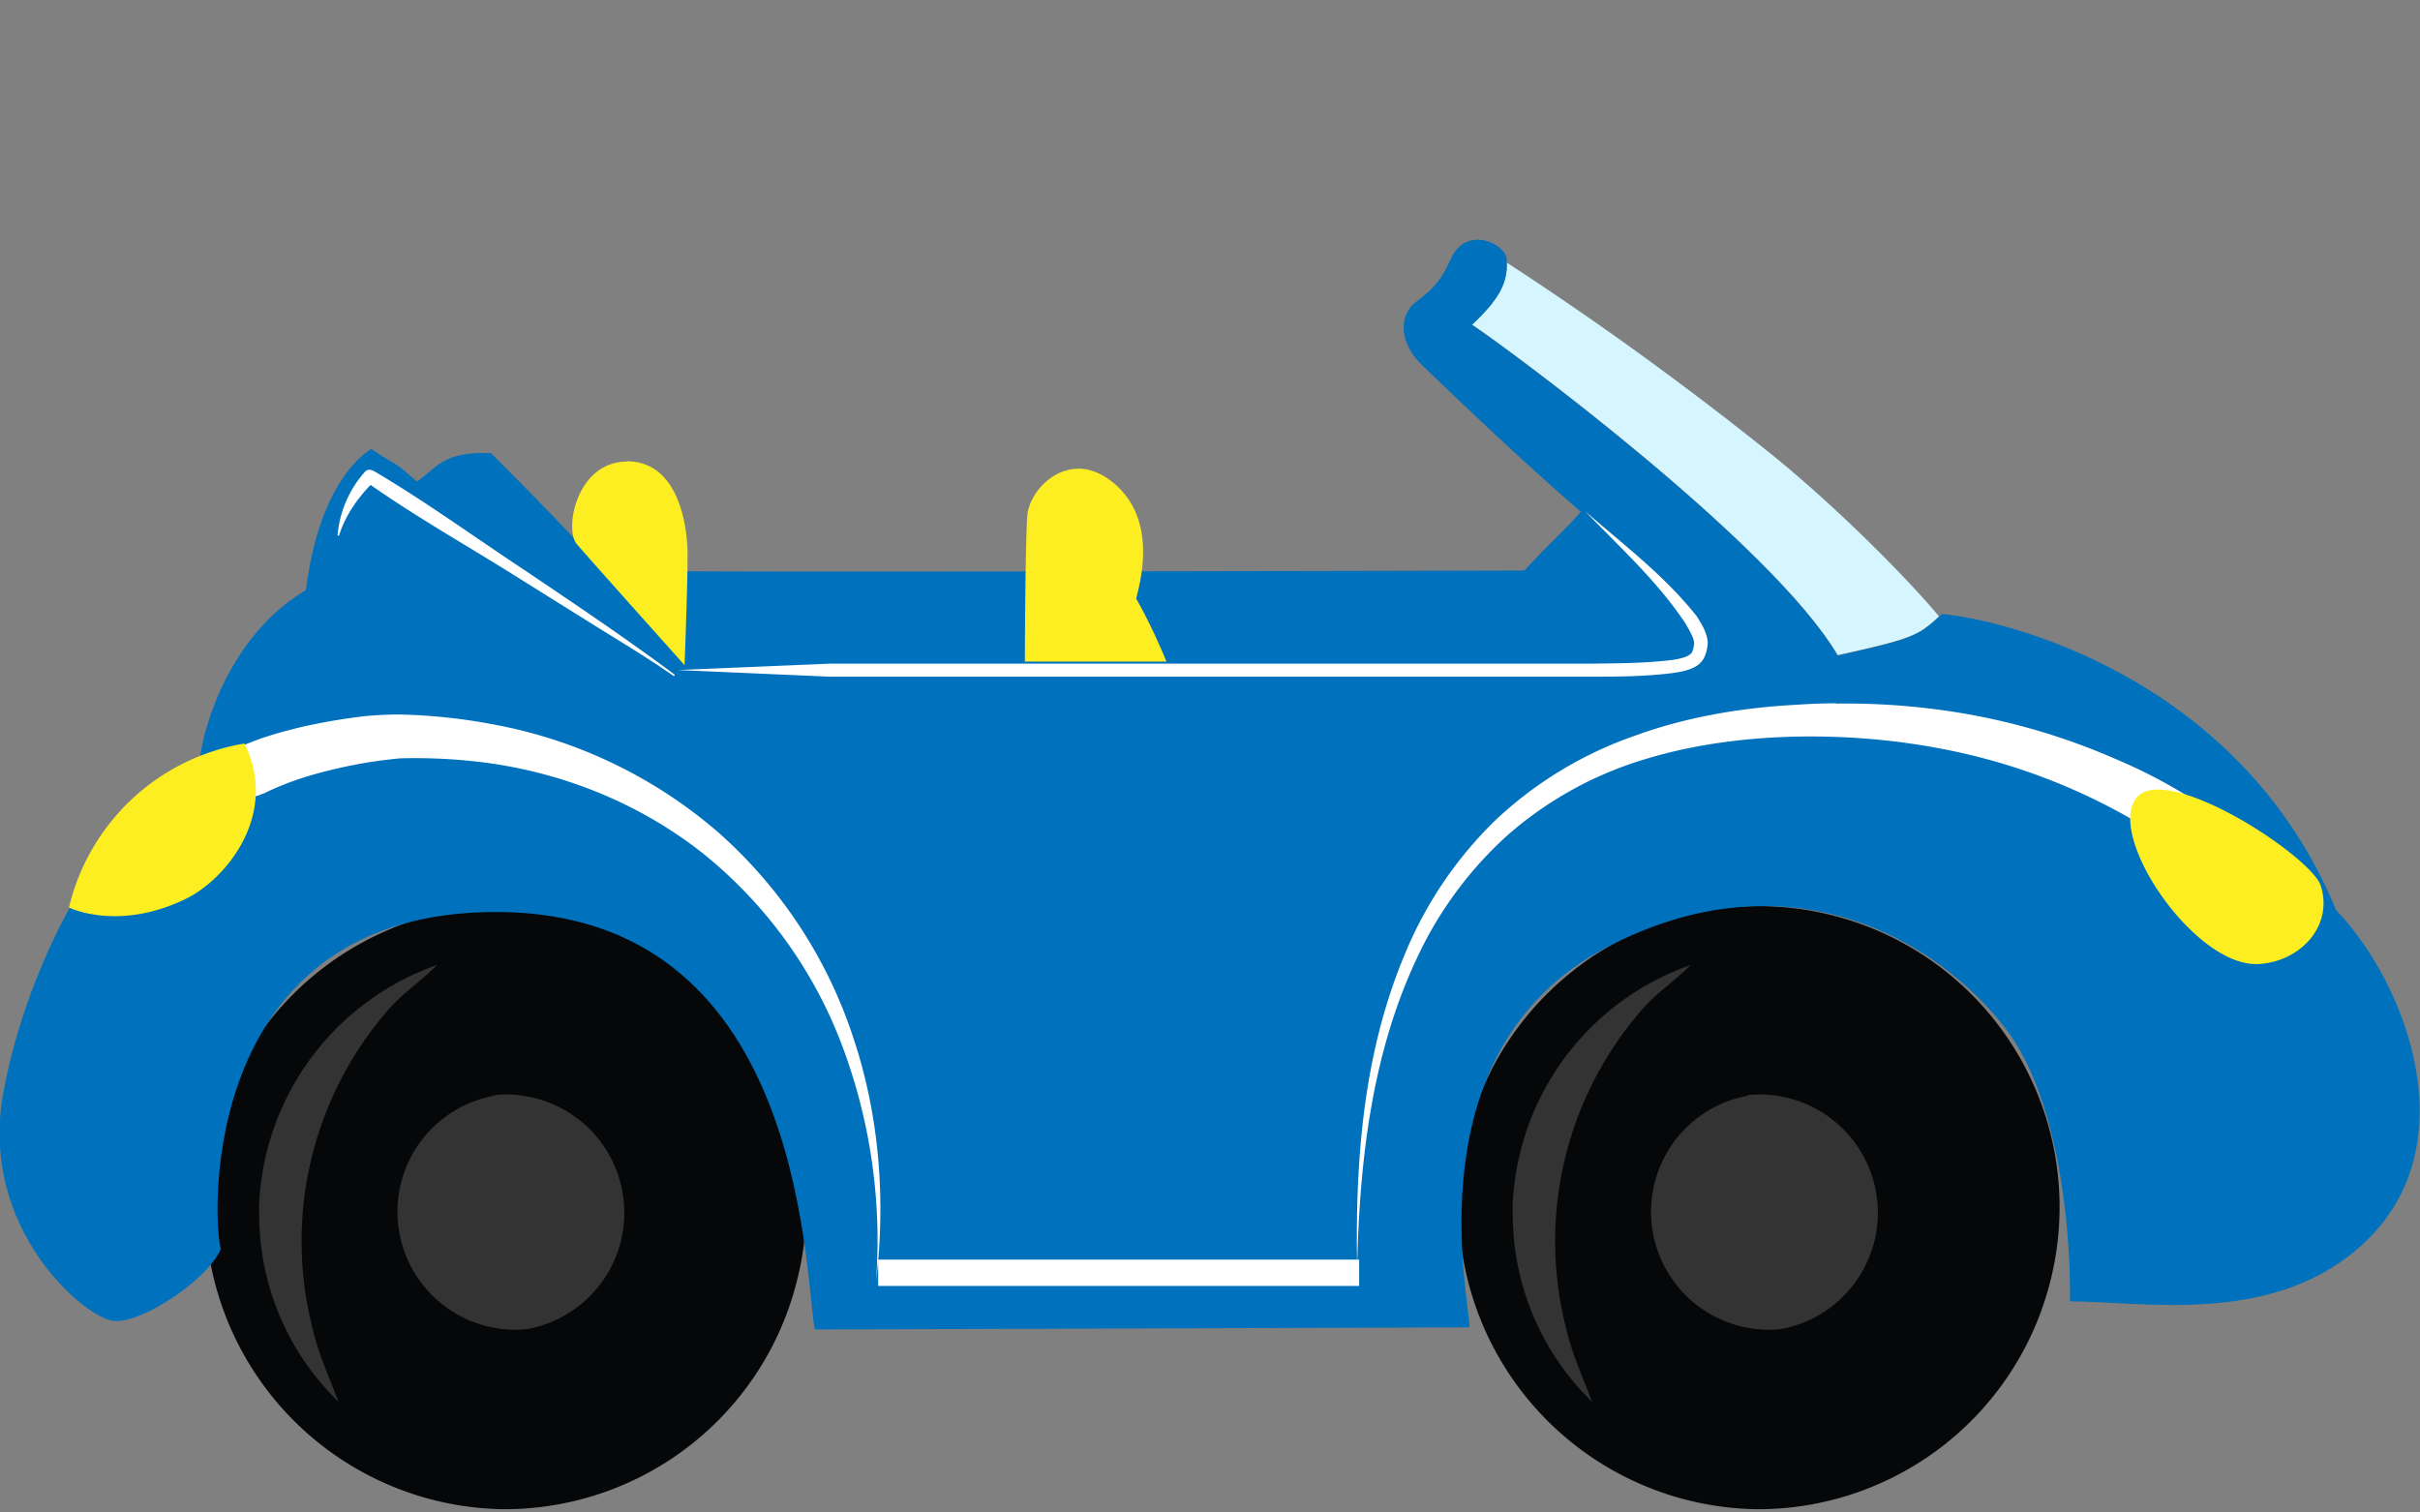 <svg xmlns="http://www.w3.org/2000/svg" width="80" height="50">
  <rect width="100%" height="100%" fill="#808080" stroke="none"/>
  <path fill="#050708"
        d="M13.82 30.38a9.98 9.98 0 017.7.8 9.96 9.96 0 014.8 11.26 9.96 9.96 0 01-9.48 7.45h-.28A10 10 0 017.9 35.3a10.03 10.03 0 015.92-4.92z"/>
  <path fill="#323332"
        d="M8.56 40a8.8 8.8 0 015.89-8.1c-.54.55-1.2.97-1.68 1.56a11.63 11.63 0 00-2.45 10.4c.19.86.56 1.66.87 2.48A8.62 8.62 0 018.57 40h-.01zM16.35 36.2a3.91 3.91 0 011.07 7.74 3.9 3.9 0 01-1.07-7.72z"/>
  <path fill="#050708"
        d="M55.26 30.38a9.95 9.95 0 0112.5 12.05 9.96 9.96 0 01-9.47 7.46H58a10 10 0 01-8.66-14.59 10.03 10.03 0 015.91-4.92z"/>
  <path fill="#323332"
        d="M50 40a8.8 8.8 0 015.89-8.1c-.54.55-1.2.97-1.68 1.56a11.63 11.63 0 00-2.45 10.4c.19.86.56 1.66.87 2.48A8.63 8.63 0 0150.01 40H50zM57.79 36.2a3.91 3.91 0 011.07 7.74 3.9 3.9 0 01-1.07-7.72z"/>
  <path fill="#d5f6ff"
        d="M48.66 10.73c1.3.86 9.93 7.26 12.09 10.93 2.47-.55 2.65-.64 3.35-1.28-.9-1.1-3.29-3.55-5.6-5.41a108.86 108.86 0 00-8.69-6.29c.03.72-.33 1.27-1.15 2.05z"/>
  <path fill="#0071bc"
        d="M77.22 30.07C73.98 22.23 66 20.44 64.2 20.3l-.1.09c-.7.64-.88.73-3.35 1.28-2.16-3.67-10.8-10.07-12.09-10.93.83-.78 1.18-1.33 1.15-2.05v-.13c-.06-.52-1.36-1.13-1.86.02-.25.55-.46.9-1.14 1.4-.64.5-.5 1.44.22 2.11 1.1 1.06 3.26 3.13 5.23 4.83-.57.65-1 1-1.87 1.94 0 0-28.98.08-30.5 0-.5-.72-2.8-3.02-3.66-3.88-1.59-.07-1.8.5-2.45.94-.8-.72-.65-.5-1.51-1.08-1.08.72-1.87 2.37-2.16 4.67-2.44 1.44-3.38 4.39-3.52 5.68C3.57 26.84.9 31.73.1 36.18c-.79 4.47 2.74 7.42 3.67 7.49.94.07 3.1-1.37 3.53-2.38-.29-1-.72-11.22 9.2-11.14 9.93.07 10.07 11.43 10.43 13.8l21.65-.07c0-.93-1.91-9.16 4.49-12.54C59.09 28.17 64 31.02 66.3 34c1.67 2.16 2.16 6.3 2.13 9.02 2.38 0 6.55.8 9.5-1.73 3.77-3.22 1.65-8.77-.72-11.22z"/>
  <path fill="#ffffff"
        d="M12.19 15.53a.2.2 0 00-.12.06 3.61 3.61 0 00-.91 2.1s0 .02.02.02l.03-.01c.2-.65.6-1.21 1.04-1.67 1.6 1.12 3.3 2.07 4.93 3.1l2.56 1.6c.84.52 1.7 1.04 2.52 1.61h.04v-.04c-1.61-1.2-3.28-2.32-4.94-3.44-1.67-1.1-3.3-2.29-5.02-3.3h-.02a.2.2 0 00-.13-.03zM52.4 16.9c1.16 1.2 2.42 2.35 3.31 3.7.1.17.2.34.26.5.03.08.04.16.03.21a.9.9 0 01-.06.24c-.1.2-.59.27-.97.3-.8.08-1.65.08-2.48.09H27.42l-5.01.21 5.01.22H52.5c.84 0 1.68 0 2.53-.09.21-.02.43-.05.65-.1.2-.06.5-.14.65-.43.07-.14.09-.25.11-.36.03-.17 0-.3-.04-.42-.07-.23-.2-.42-.31-.6C55 19 53.66 18 52.4 16.9zm8.3 6.35c-.45 0-.9.02-1.35.05-1.8.1-3.6.4-5.3 1.02a12.9 12.9 0 00-4.62 2.8 13.14 13.14 0 00-3 4.45c-1.34 3.2-1.62 6.67-1.57 10.07H29.03v.87h15.9v-.87h-.06c.09-3.4.51-6.84 1.94-9.9a12.62 12.62 0 013.05-4.15 12.16 12.16 0 014.45-2.47c1.64-.51 3.36-.73 5.09-.77 1.73-.03 3.44.12 5.12.47a20.18 20.18 0 017.02 2.92 15.1 15.1 0 011.89 1.55l.02.03.03.02a.87.87 0 001.2-1.24c-.4-.38-.73-.64-1.11-.93a17.2 17.2 0 00-3.59-2.06 21.69 21.69 0 00-5.22-1.55c-1.35-.22-2.7-.32-4.06-.3zm-47.5.37c-.38 0-.74.02-1.1.05-.7.08-1.4.2-2.08.35-.7.17-1.35.34-2.09.67l-.05.02a.86.86 0 10.8 1.53h.02a9.83 9.83 0 011.72-.65 15.81 15.81 0 012.8-.52 18.12 18.12 0 012.89.15c2.56.35 5.04 1.35 7.1 2.97a14.85 14.85 0 014.6 6.3 18.3 18.3 0 011.15 7.87c.32-2.67.12-5.43-.74-8.02a15.5 15.5 0 00-4.46-6.81 15.7 15.7 0 00-7.44-3.58 18.55 18.55 0 00-3.12-.33z"/>
  <path fill="#fcee21"
        d="M8.08 24.58A7.18 7.18 0 002.28 30s1.6.8 3.83-.27c1.34-.63 3.14-2.8 1.97-5.15zm63.4 1.53c-.39-.03-.7.05-.88.3-.93 1.29 1.94 5.53 4.03 5.46 1.36-.05 2.52-1.22 2.09-2.59-.26-.8-3.52-3.05-5.23-3.17zM20.72 15.26c-1.65 0-2.08 2.23-1.65 2.73.43.5 2.3 2.59 3.56 4 0 0 .1-2.56.1-3.64s-.35-3.1-2-3.1zm15.07.24c-1-.09-1.78.85-1.83 1.55-.07.94-.08 4.82-.08 4.82h4.68s-.43-1.08-1-2.08c.14-.58.71-2.59-.73-3.81-.36-.3-.71-.45-1.04-.48z"/>
</svg>
